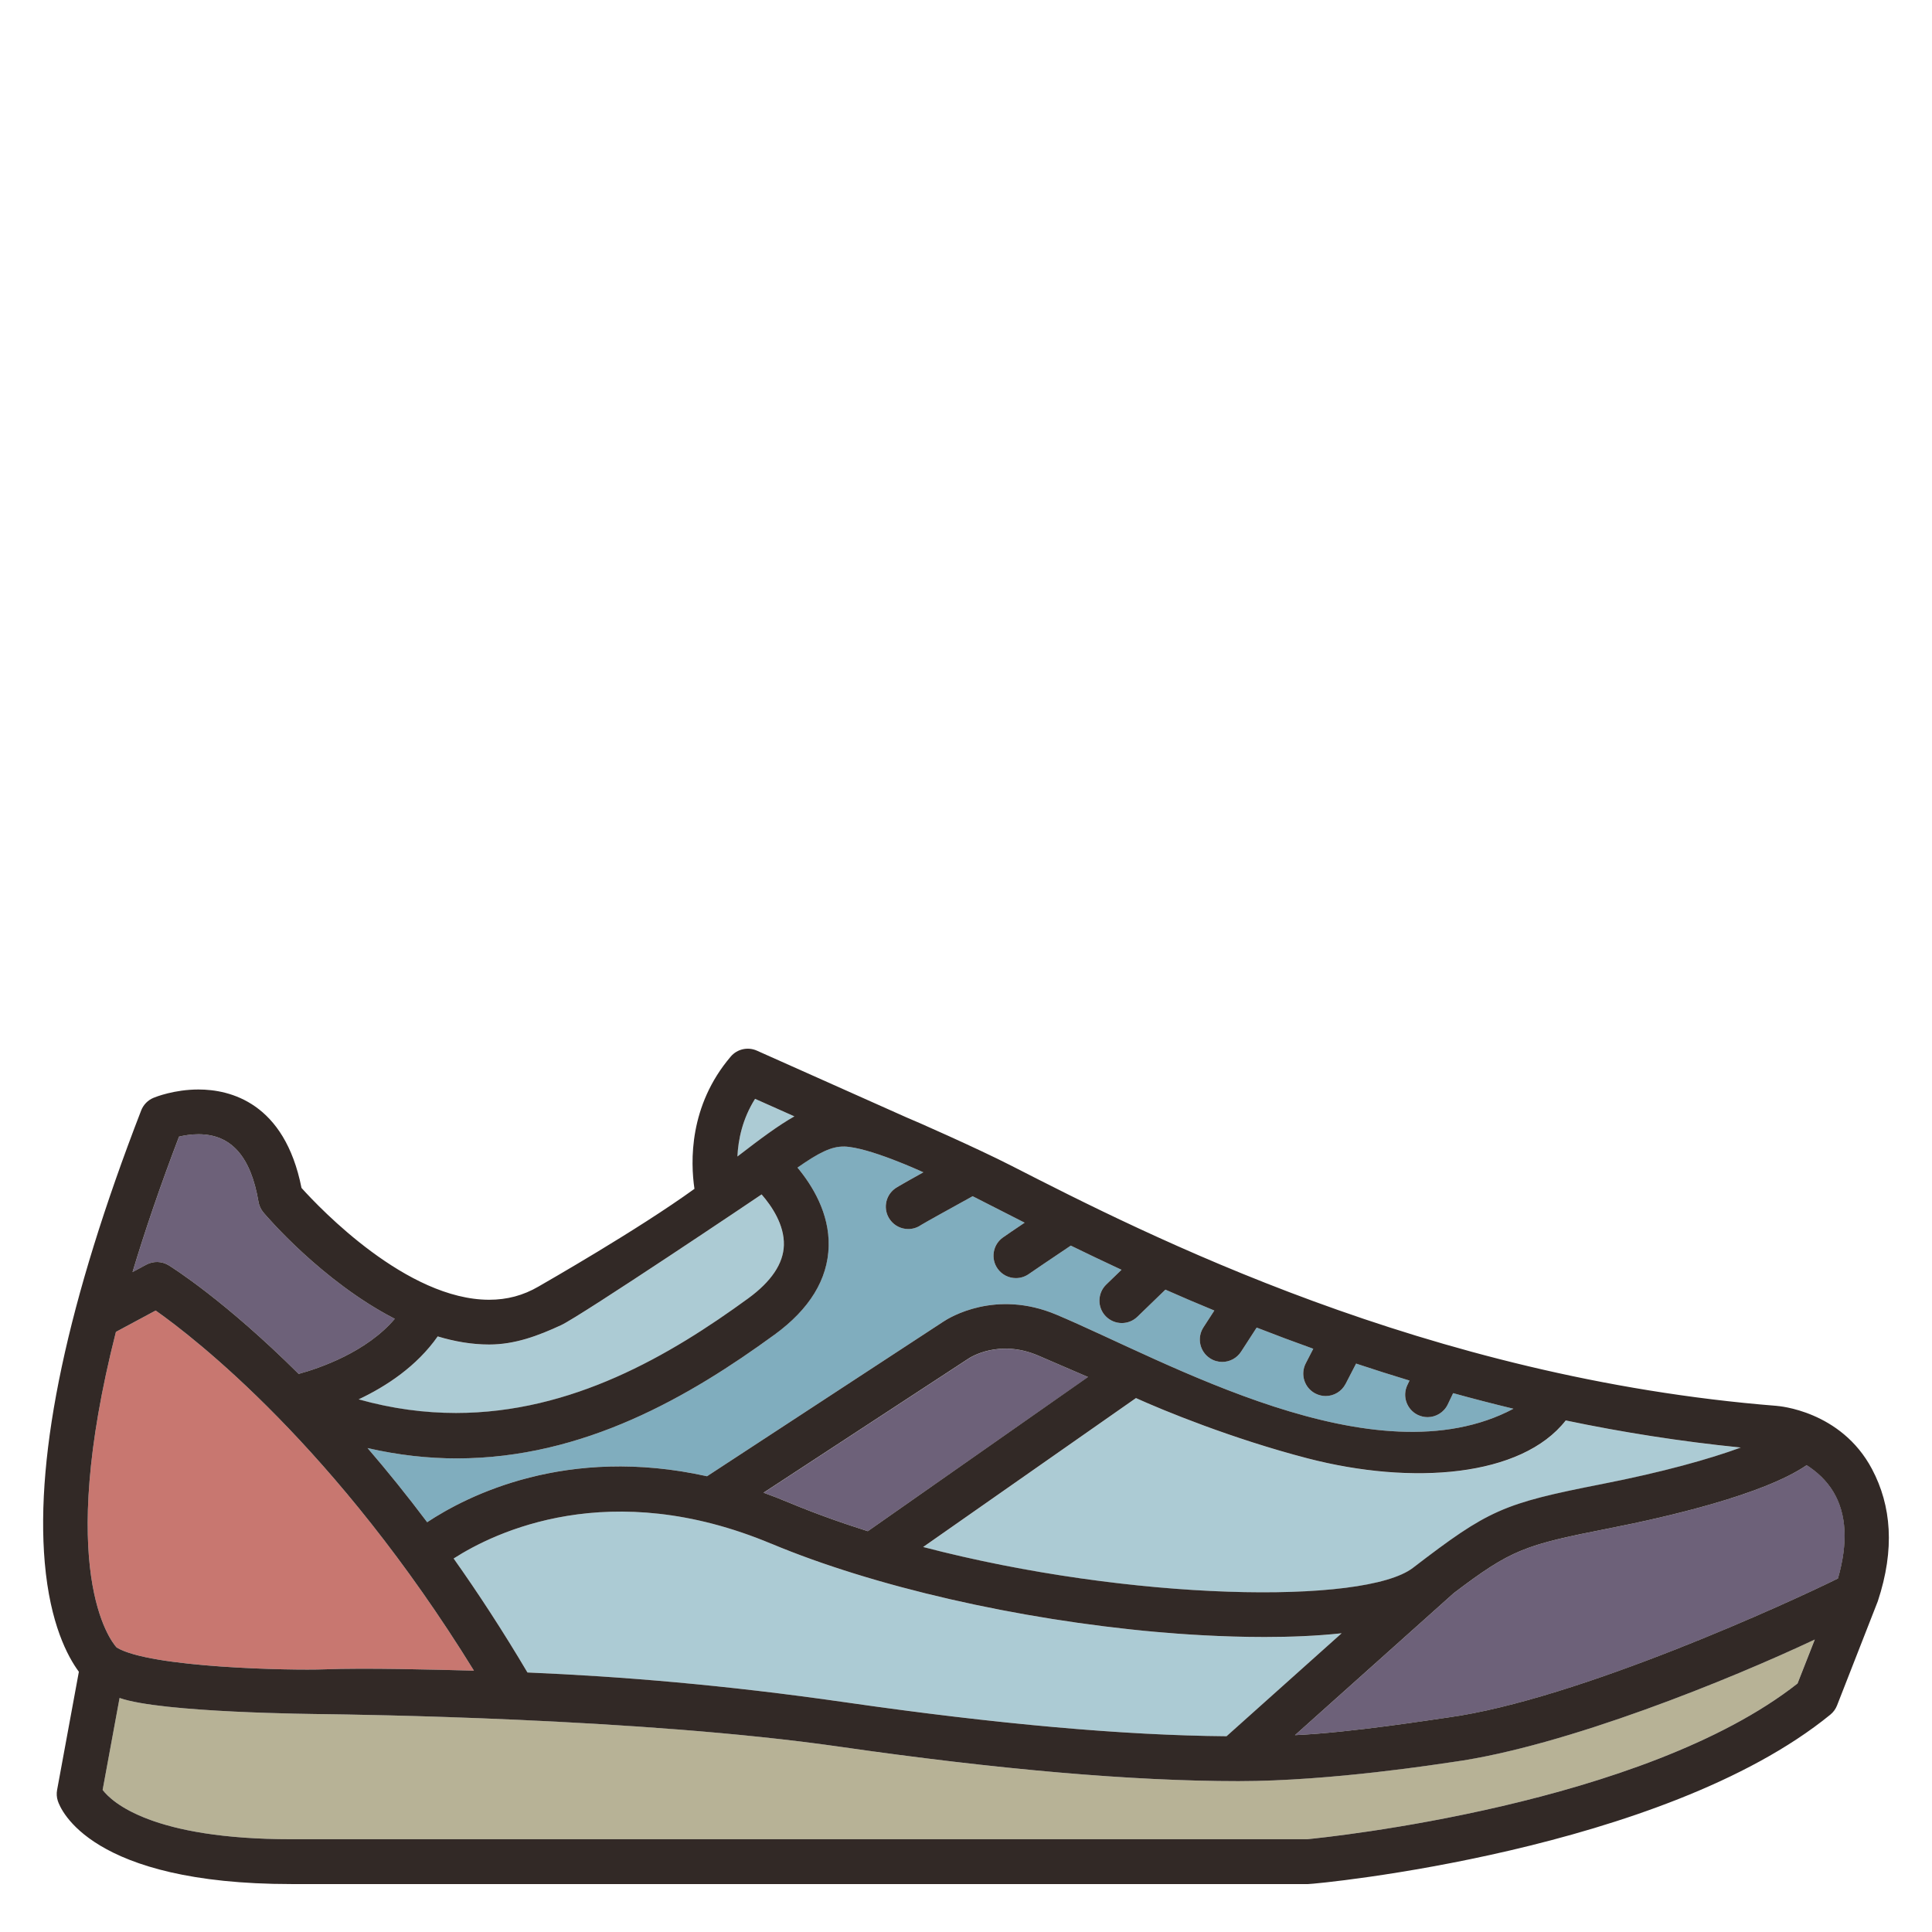 <?xml version="1.0" encoding="UTF-8" standalone="no"?>
<svg
   xmlns:dc="http://purl.org/dc/elements/1.1/"
   xmlns:cc="http://creativecommons.org/ns#"
   xmlns:rdf="http://www.w3.org/1999/02/22-rdf-syntax-ns#"
   xmlns:svg="http://www.w3.org/2000/svg"
   xmlns="http://www.w3.org/2000/svg"
   xmlns:sodipodi="http://sodipodi.sourceforge.net/DTD/sodipodi-0.dtd"
   xmlns:inkscape="http://www.inkscape.org/namespaces/inkscape"
   width="200"
   height="200"
   viewBox="0 0 52.917 52.917"
   version="1.1"
   id="svg1116"
   sodipodi:docname="5.svg"
   inkscape:version="1.0.2-2 (e86c870879, 2021-01-15)">
  <defs
     id="defs1110" />
  <sodipodi:namedview
     id="base"
     pagecolor="#ffffff"
     bordercolor="#666666"
     borderopacity="1.0"
     inkscape:pageopacity="0.0"
     inkscape:pageshadow="2"
     inkscape:zoom="1.4"
     inkscape:cx="262.99592"
     inkscape:cy="-30.88347"
     inkscape:document-units="mm"
     inkscape:current-layer="layer1"
     inkscape:document-rotation="0"
     showgrid="false"
     units="px"
     inkscape:window-width="1920"
     inkscape:window-height="1001"
     inkscape:window-x="-9"
     inkscape:window-y="-9"
     inkscape:window-maximized="1" />
  <g
     inkscape:label="Layer 1"
     inkscape:groupmode="layer"
     id="layer1">
    <path
       id="path466"
       style="fill:#80adbe;fill-opacity:1;fill-rule:nonzero;stroke:none;stroke-width:0.046"
       d="m 21.214,36.556 c -2.314,1.687 -5.224,3.388 -8.699,3.389 -0.787,0 -1.604,-0.088 -2.448,-0.283 0.528,0.614 1.074,1.289 1.633,2.031 1.098,-0.727 3.816,-2.114 7.665,-1.259 l 6.473,-4.235 c 0.162,-0.109 1.43,-0.892 3.094,-0.192 3.002,1.264 8.721,4.594 12.521,2.578 -0.561,-0.135 -1.112,-0.277 -1.652,-0.427 l -0.147,0.308 c -0.105,0.22 -0.325,0.349 -0.554,0.349 -0.089,0 -0.179,-0.019 -0.264,-0.06 -0.306,-0.146 -0.435,-0.512 -0.289,-0.818 l 0.059,-0.124 c -0.498,-0.151 -0.986,-0.306 -1.463,-0.465 l -0.288,0.557 c -0.109,0.211 -0.324,0.332 -0.546,0.332 -0.095,0 -0.191,-0.022 -0.281,-0.069 -0.301,-0.155 -0.419,-0.525 -0.264,-0.826 l 0.206,-0.4 c -0.532,-0.191 -1.049,-0.384 -1.55,-0.58 l -0.428,0.661 c -0.118,0.181 -0.314,0.28 -0.516,0.28 -0.114,0 -0.23,-0.032 -0.333,-0.099 -0.284,-0.184 -0.365,-0.564 -0.181,-0.849 l 0.298,-0.46 c -0.462,-0.192 -0.91,-0.383 -1.34,-0.572 l -0.768,0.743 c -0.119,0.115 -0.273,0.172 -0.426,0.172 -0.16,0 -0.321,-0.063 -0.441,-0.187 -0.235,-0.244 -0.229,-0.632 0.015,-0.868 l 0.418,-0.404 c -0.491,-0.228 -0.953,-0.449 -1.389,-0.662 -0.483,0.324 -1.048,0.704 -1.144,0.774 -0.109,0.078 -0.234,0.116 -0.359,0.116 -0.19,0 -0.377,-0.088 -0.498,-0.254 -0.198,-0.275 -0.137,-0.658 0.138,-0.856 0.073,-0.053 0.324,-0.223 0.599,-0.408 -0.333,-0.168 -1.267,-0.645 -1.424,-0.725 -0.663,0.364 -1.314,0.726 -1.419,0.792 -0.105,0.072 -0.226,0.107 -0.346,0.107 -0.188,0 -0.374,-0.087 -0.494,-0.25 -0.201,-0.273 -0.143,-0.657 0.13,-0.857 0.028,-0.02 0.084,-0.062 0.779,-0.447 -0.059,-0.025 -1.496,-0.689 -2.172,-0.706 -0.342,-0.008 -0.697,0.169 -1.277,0.576 0.403,0.484 0.876,1.248 0.854,2.152 -0.022,0.908 -0.521,1.723 -1.483,2.424" />
    <path
       id="path468"
       style="fill:#6d6179;fill-opacity:1;fill-rule:nonzero;stroke:none;stroke-width:0.046"
       d="m 23.769,41.939 6.032,-4.221 c -0.419,-0.181 -0.91,-0.393 -1.355,-0.584 -1.088,-0.469 -1.885,0.057 -1.918,0.08 -0.006,0.005 -0.007,0.005 -0.014,0.009 l -5.598,3.663 c 0.225,0.081 0.453,0.168 0.685,0.265 0.691,0.289 1.419,0.552 2.169,0.788" />
    <path
       id="path470"
       style="fill:#accbd4;fill-opacity:1;fill-rule:nonzero;stroke:none;stroke-width:0.046"
       d="m 12.425,42.687 c 0.669,0.945 1.348,1.984 2.022,3.122 2.538,0.107 5.38,0.337 8.718,0.818 4.132,0.594 7.637,0.906 10.43,0.929 l 3.152,-2.82 c -0.684,0.074 -1.409,0.102 -2.11,0.102 -1.171,0 -2.27,-0.077 -2.979,-0.14 C 27.865,44.359 23.928,43.455 21.125,42.282 16.702,40.431 13.549,41.965 12.425,42.687" />
    <path
       id="path472"
       style="fill:#accbd4;fill-opacity:1;fill-rule:nonzero;stroke:none;stroke-width:0.046"
       d="m 35.82,39.947 c -2.08,-0.54 -3.966,-1.317 -4.705,-1.652 l -5.829,4.079 c 5.698,1.488 12.092,1.586 13.415,0.571 2.072,-1.591 2.459,-1.762 5.17,-2.294 1.67,-0.328 2.946,-0.684 3.809,-1.001 -1.661,-0.167 -3.262,-0.423 -4.792,-0.742 -1.209,1.547 -4.201,1.783 -7.067,1.04" />
    <path
       id="path474"
       style="fill:#accbd4;fill-opacity:1;fill-rule:nonzero;stroke:none;stroke-width:0.046"
       d="m 20.681,30.098 c -0.347,0.55 -0.462,1.119 -0.483,1.579 0.63,-0.485 1.121,-0.851 1.56,-1.099 l -1.077,-0.48" />
    <path
       id="path476"
       style="fill:#b7b296;fill-opacity:1;fill-rule:nonzero;stroke:none;stroke-width:0.046"
       d="m 33.92,48.785 c -2.902,0 -6.578,-0.317 -10.929,-0.944 C 17.54,47.056 9.692,46.962 8.88,46.95 8.605,46.946 4.426,46.913 3.275,46.507 l -0.464,2.519 c 0.259,0.337 1.356,1.35 5.172,1.35 H 35.799 c 0.539,-0.052 9.204,-0.938 13.434,-4.265 l 0.472,-1.206 c -2.282,1.076 -6.814,2.927 -9.922,3.356 -0.319,0.044 -3.313,0.523 -5.865,0.523" />
    <path
       id="path478"
       style="fill:#6d6179;fill-opacity:1;fill-rule:nonzero;stroke:none;stroke-width:0.046"
       d="m 49.486,40.131 c -1.177,0.805 -3.798,1.413 -5.379,1.724 -2.352,0.462 -2.702,0.578 -4.29,1.782 l -4.346,3.888 c 1.522,-0.068 3.804,-0.431 4.192,-0.484 3.58,-0.492 9.455,-3.198 10.68,-3.808 0.278,-0.968 0.238,-1.763 -0.121,-2.365 -0.195,-0.327 -0.467,-0.565 -0.735,-0.738" />
    <path
       id="path480"
       style="fill:#accbd4;fill-opacity:1;fill-rule:nonzero;stroke:none;stroke-width:0.046"
       d="m 12.488,38.703 c 3.176,0 5.862,-1.578 8.003,-3.138 0.635,-0.462 0.964,-0.953 0.978,-1.458 0.016,-0.557 -0.332,-1.07 -0.61,-1.39 -0.032,0.025 -4.953,3.333 -5.494,3.582 -0.633,0.292 -1.264,0.529 -1.968,0.529 -0.477,0 -0.95,-0.083 -1.41,-0.222 -0.575,0.82 -1.412,1.37 -2.165,1.725 0.923,0.259 1.812,0.373 2.665,0.373" />
    <path
       id="path482"
       style="fill:#6d6179;fill-opacity:1;fill-rule:nonzero;stroke:none;stroke-width:0.046"
       d="m 4.622,34.657 c 0.111,0.069 1.541,0.968 3.559,2.974 0.585,-0.161 1.859,-0.599 2.632,-1.509 -1.988,-1.023 -3.509,-2.807 -3.598,-2.913 -0.07,-0.083 -0.117,-0.185 -0.135,-0.293 -0.211,-1.244 -0.748,-1.849 -1.645,-1.849 -0.206,0 -0.393,0.032 -0.53,0.065 -0.519,1.358 -0.938,2.591 -1.274,3.71 l 0.379,-0.204 c 0.193,-0.103 0.426,-0.096 0.613,0.019" />
    <path
       id="path484"
       style="fill:#c87770;fill-opacity:1;fill-rule:nonzero;stroke:none;stroke-width:0.046"
       d="m 8.877,45.723 c 1.138,-0.044 2.992,0.007 4.104,0.036 C 9.207,39.638 5.332,36.647 4.264,35.895 L 3.175,36.48 c -1.66,6.53 -0.158,8.449 0.019,8.644 0.912,0.558 4.809,0.633 5.683,0.599" />
    <path
       id="path486"
       style="fill:#322926;fill-opacity:1;fill-rule:nonzero;stroke:none;stroke-width:0.046"
       d="m 50.342,43.233 c -1.225,0.61 -7.101,3.316 -10.68,3.808 -0.388,0.053 -2.67,0.416 -4.192,0.484 l 4.346,-3.888 c 1.588,-1.204 1.938,-1.32 4.29,-1.782 1.581,-0.311 4.202,-0.919 5.379,-1.724 0.269,0.173 0.54,0.411 0.735,0.738 0.358,0.602 0.399,1.396 0.121,2.365 z m -1.108,2.878 c -4.231,3.327 -12.896,4.213 -13.434,4.265 H 7.983 c -3.816,0 -4.914,-1.013 -5.172,-1.35 l 0.464,-2.519 c 1.151,0.406 5.33,0.439 5.605,0.443 0.813,0.012 8.66,0.107 14.111,0.891 4.351,0.626 8.027,0.944 10.929,0.944 2.552,0 5.546,-0.479 5.865,-0.523 3.107,-0.429 7.639,-2.28 9.922,-3.356 z M 3.175,36.48 4.264,35.895 c 1.068,0.752 4.943,3.744 8.717,9.864 C 11.869,45.73 10.014,45.679 8.877,45.723 8.003,45.757 4.105,45.682 3.194,45.124 3.017,44.929 1.515,43.011 3.175,36.48 Z m 1.73,-5.348 c 0.138,-0.033 0.325,-0.065 0.53,-0.065 0.896,0 1.434,0.605 1.645,1.849 0.018,0.108 0.065,0.209 0.135,0.293 0.088,0.105 1.61,1.89 3.598,2.913 -0.773,0.91 -2.047,1.348 -2.632,1.509 -2.018,-2.006 -3.448,-2.905 -3.559,-2.974 -0.186,-0.115 -0.42,-0.122 -0.613,-0.019 l -0.379,0.204 c 0.336,-1.118 0.755,-2.352 1.274,-3.71 z m 7.083,5.472 c 0.46,0.139 0.933,0.222 1.41,0.222 0.704,0 1.336,-0.237 1.968,-0.529 0.54,-0.249 5.462,-3.557 5.494,-3.582 0.278,0.32 0.626,0.832 0.61,1.39 -0.014,0.505 -0.344,0.996 -0.978,1.458 -2.141,1.561 -4.828,3.138 -8.003,3.138 -0.854,0 -1.743,-0.114 -2.665,-0.373 0.753,-0.355 1.591,-0.905 2.165,-1.725 z m 8.693,-6.507 1.077,0.48 c -0.439,0.248 -0.931,0.614 -1.56,1.099 0.021,-0.46 0.136,-1.029 0.483,-1.579 z m 2.438,1.306 c 0.675,0.017 2.113,0.68 2.172,0.706 -0.695,0.386 -0.751,0.427 -0.779,0.447 -0.273,0.201 -0.331,0.585 -0.13,0.857 0.12,0.163 0.306,0.25 0.494,0.25 0.12,0 0.241,-0.035 0.346,-0.107 0.105,-0.066 0.757,-0.428 1.419,-0.792 0.157,0.08 1.09,0.556 1.424,0.725 -0.275,0.185 -0.526,0.355 -0.599,0.408 -0.275,0.198 -0.336,0.582 -0.138,0.856 0.12,0.166 0.307,0.254 0.498,0.254 0.125,0 0.25,-0.038 0.359,-0.116 0.097,-0.07 0.662,-0.45 1.144,-0.774 0.436,0.213 0.899,0.434 1.389,0.662 l -0.418,0.404 c -0.243,0.236 -0.25,0.624 -0.015,0.868 0.121,0.124 0.281,0.187 0.441,0.187 0.153,0 0.307,-0.057 0.426,-0.172 l 0.768,-0.743 c 0.43,0.19 0.877,0.381 1.34,0.572 l -0.298,0.46 c -0.185,0.285 -0.103,0.665 0.181,0.849 0.103,0.067 0.219,0.099 0.333,0.099 0.201,0 0.398,-0.099 0.516,-0.28 l 0.428,-0.661 c 0.501,0.196 1.018,0.389 1.55,0.58 l -0.206,0.4 c -0.155,0.301 -0.037,0.671 0.264,0.826 0.09,0.046 0.186,0.069 0.281,0.069 0.222,0 0.436,-0.121 0.546,-0.332 l 0.288,-0.557 c 0.477,0.159 0.965,0.314 1.463,0.465 l -0.059,0.124 c -0.146,0.306 -0.016,0.672 0.289,0.818 0.085,0.04 0.175,0.06 0.264,0.06 0.229,0 0.449,-0.129 0.554,-0.349 l 0.147,-0.308 c 0.54,0.149 1.091,0.292 1.652,0.427 -3.8,2.015 -9.519,-1.315 -12.521,-2.578 -1.664,-0.7 -2.932,0.083 -3.094,0.192 l -6.473,4.235 c -3.849,-0.854 -6.567,0.532 -7.665,1.259 -0.558,-0.742 -1.105,-1.417 -1.633,-2.031 0.845,0.195 1.661,0.283 2.448,0.283 3.475,-3.48e-4 6.385,-1.702 8.699,-3.389 0.961,-0.701 1.46,-1.516 1.483,-2.424 0.023,-0.904 -0.451,-1.668 -0.854,-2.152 0.58,-0.407 0.934,-0.585 1.277,-0.576 z m -2.205,9.481 5.598,-3.663 c 0.007,-0.004 0.008,-0.005 0.014,-0.009 0.033,-0.023 0.83,-0.549 1.918,-0.08 0.445,0.192 0.936,0.403 1.355,0.584 L 23.769,41.939 C 23.018,41.702 22.29,41.44 21.599,41.151 21.368,41.054 21.139,40.966 20.914,40.885 Z m 0.211,1.397 c 2.802,1.173 6.74,2.076 10.533,2.416 0.709,0.064 1.808,0.14 2.979,0.14 0.701,0 1.426,-0.028 2.11,-0.102 l -3.152,2.82 C 30.803,47.533 27.298,47.222 23.165,46.627 19.827,46.146 16.985,45.916 14.447,45.809 13.773,44.671 13.094,43.631 12.425,42.687 13.549,41.965 16.702,40.431 21.125,42.282 Z m 21.762,-3.375 c 1.53,0.32 3.131,0.575 4.792,0.742 -0.863,0.317 -2.138,0.673 -3.809,1.001 -2.711,0.532 -3.098,0.704 -5.17,2.294 -1.323,1.015 -7.717,0.917 -13.415,-0.571 l 5.829,-4.079 c 0.739,0.335 2.626,1.112 4.705,1.652 2.866,0.743 5.858,0.507 7.067,-1.04 z m 5.786,-0.399 C 39.08,37.745 31.387,33.813 27.689,31.923 26.784,31.46 25.004,30.673 24.83,30.606 l -4.099,-1.829 c -0.248,-0.111 -0.54,-0.045 -0.716,0.162 -1.149,1.347 -1.103,2.887 -0.994,3.623 -1.558,1.127 -4.091,2.571 -4.273,2.677 -0.417,0.243 -0.859,0.361 -1.35,0.361 -2.25,0 -4.623,-2.488 -5.14,-3.063 -0.464,-2.34 -1.959,-2.696 -2.822,-2.696 -0.661,0 -1.174,0.204 -1.231,0.228 -0.155,0.064 -0.277,0.189 -0.338,0.345 -2.014,5.203 -2.903,9.371 -2.641,12.388 0.146,1.674 0.626,2.57 0.934,2.987 l -0.596,3.236 c -0.019,0.1 -0.012,0.203 0.019,0.299 0.075,0.233 0.893,2.28 6.4,2.28 H 35.828 c 0.233,0 9.717,-0.901 14.304,-4.64 0.082,-0.067 0.145,-0.153 0.184,-0.252 0,0 1.115,-2.849 1.117,-2.855 0.473,-1.43 0.37,-2.618 -0.158,-3.617 -0.851,-1.609 -2.582,-1.73 -2.601,-1.732" />
  </g>
</svg>

